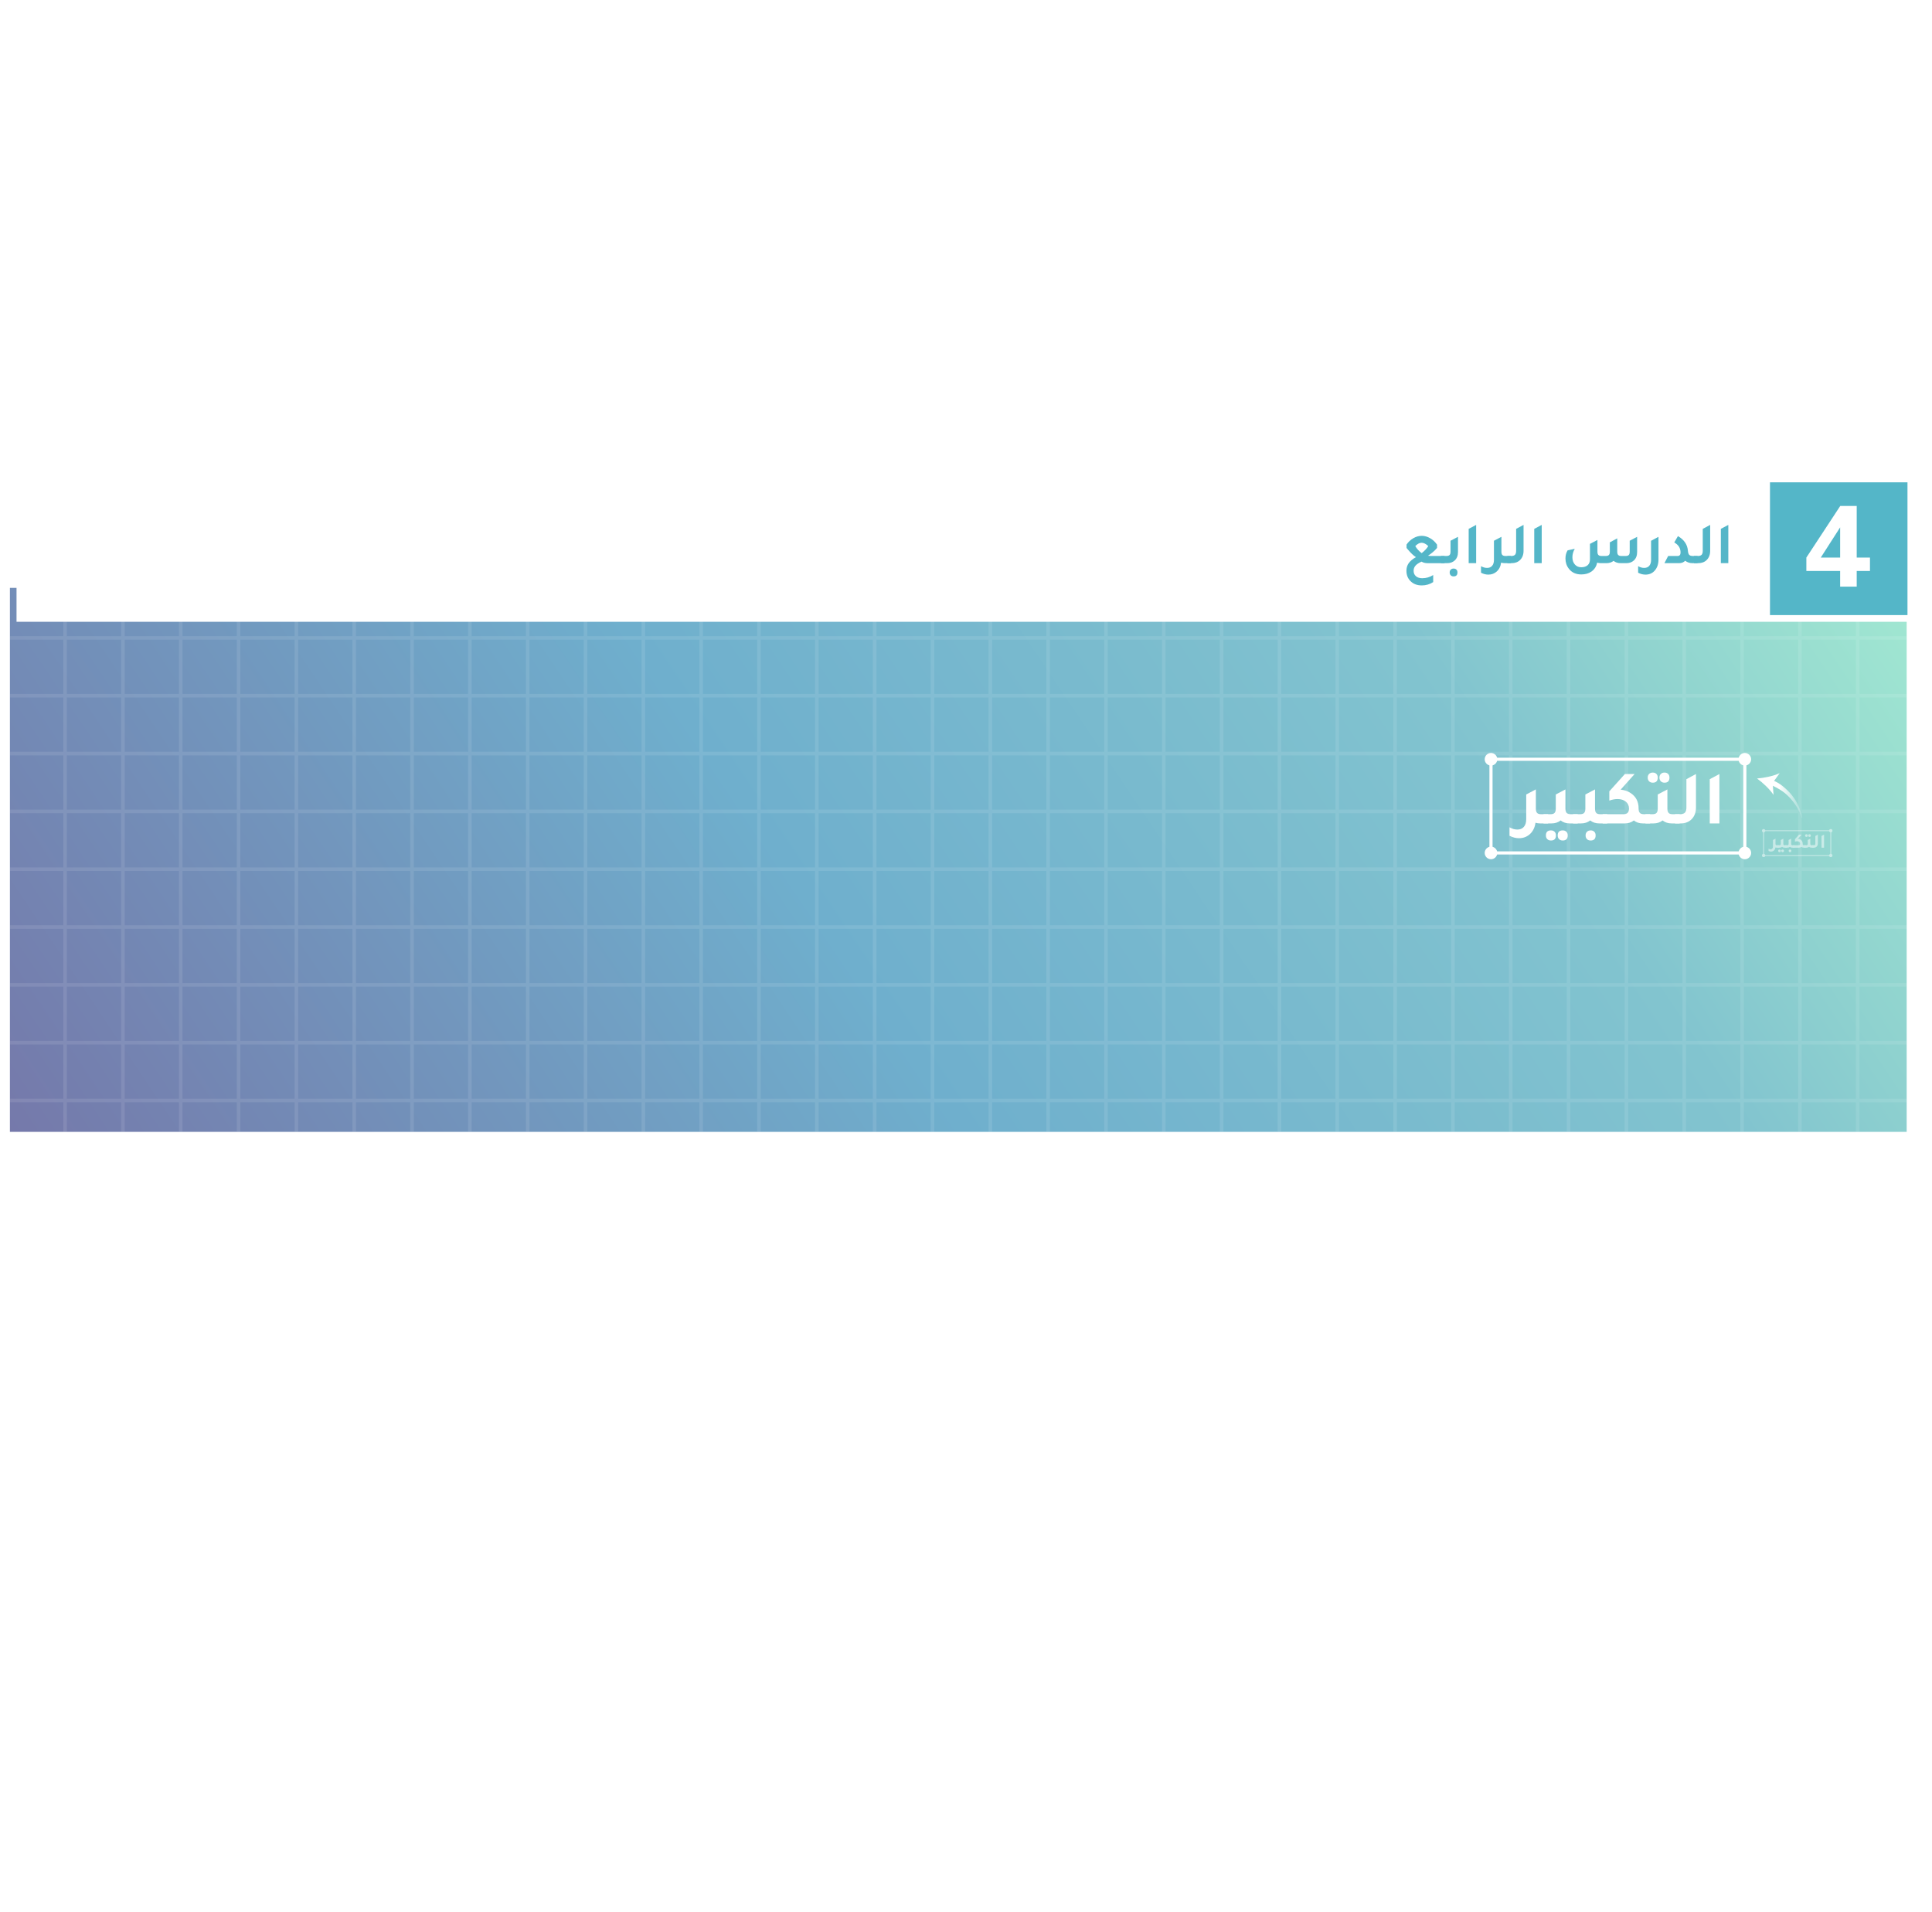 <?xml version="1.0" encoding="UTF-8"?>
<svg id="Layer_2" data-name="Layer 2" xmlns="http://www.w3.org/2000/svg" width="1954" height="1933.62" xmlns:xlink="http://www.w3.org/1999/xlink" viewBox="0 0 1954 1933.62">
  <defs>
    <style>
      .cls-1 {
        fill: url(#linear-gradient-2);
        filter: url(#drop-shadow-1);
      }

      .cls-1, .cls-2, .cls-3, .cls-4, .cls-5, .cls-6, .cls-7 {
        stroke-width: 0px;
      }

      .cls-2 {
        fill: url(#linear-gradient);
      }

      .cls-8 {
        opacity: .5;
      }

      .cls-3, .cls-9, .cls-10, .cls-11 {
        fill: none;
      }

      .cls-4 {
        fill: #fff;
      }

      .cls-9 {
        stroke-width: 3.16px;
      }

      .cls-9, .cls-10, .cls-11 {
        stroke: #fff;
      }

      .cls-9, .cls-11 {
        stroke-miterlimit: 10;
      }

      .cls-5 {
        fill: url(#linear-gradient-3);
      }

      .cls-12 {
        opacity: .1;
      }

      .cls-13 {
        clip-path: url(#clippath);
      }

      .cls-6 {
        fill: #54b6c8;
      }

      .cls-10 {
        stroke-linecap: round;
        stroke-linejoin: round;
        stroke-width: 3.61px;
      }

      .cls-7 {
        fill: url(#linear-gradient-4);
      }

      .cls-11 {
        stroke-width: .84px;
      }
    </style>
    <linearGradient id="linear-gradient" x1="59.74" y1="1480.34" x2="1887.98" y2="252.66" gradientUnits="userSpaceOnUse">
      <stop offset="0" stop-color="#766fa4"/>
      <stop offset=".43" stop-color="#6fafcd"/>
      <stop offset=".73" stop-color="#82c4cf"/>
      <stop offset=".8" stop-color="#8ed1cf"/>
      <stop offset=".92" stop-color="#a0e6d1"/>
      <stop offset="1" stop-color="#a7eed2"/>
    </linearGradient>
    <clipPath id="clippath">
      <rect class="cls-3" x="9.86" y="594.51" width="1918.7" height="550.24"/>
    </clipPath>
    <linearGradient id="linear-gradient-2" x1="9.21" y1="554.53" x2="1929.21" y2="554.53" gradientUnits="userSpaceOnUse">
      <stop offset="0" stop-color="#fff"/>
      <stop offset="1" stop-color="#fff"/>
    </linearGradient>
    <filter id="drop-shadow-1" filterUnits="userSpaceOnUse">
      <feOffset dx="7.51" dy="7.51"/>
      <feGaussianBlur result="blur" stdDeviation="5.36"/>
      <feFlood flood-color="#000" flood-opacity=".2"/>
      <feComposite in2="blur" operator="in"/>
      <feComposite in="SourceGraphic"/>
    </filter>
    <linearGradient id="linear-gradient-3" x1="1776.72" y1="808.05" x2="1824.92" y2="808.05" gradientUnits="userSpaceOnUse">
      <stop offset=".47" stop-color="#fff"/>
      <stop offset="1" stop-color="#fff" stop-opacity=".05"/>
    </linearGradient>
    <linearGradient id="linear-gradient-4" y1="792.92" y2="792.92" xlink:href="#linear-gradient-3"/>
  </defs>
  <g id="Layer_2-2" data-name="Layer 2">
    <rect class="cls-2" x="10.02" y="594.55" width="1918.37" height="550.14"/>
    <g class="cls-13">
      <g class="cls-12">
        <g>
          <g>
            <line class="cls-10" x1="7.33" y1="1.81" x2="7.33" y2="1931.81"/>
            <line class="cls-10" x1="65.82" y1="1.81" x2="65.82" y2="1931.81"/>
            <line class="cls-10" x1="124.3" y1="1.81" x2="124.3" y2="1931.81"/>
            <line class="cls-10" x1="182.79" y1="1.81" x2="182.79" y2="1931.81"/>
            <line class="cls-10" x1="241.27" y1="1.81" x2="241.27" y2="1931.81"/>
            <line class="cls-10" x1="299.75" y1="1.81" x2="299.75" y2="1931.81"/>
            <line class="cls-10" x1="358.24" y1="1.81" x2="358.24" y2="1931.81"/>
            <line class="cls-10" x1="416.72" y1="1.81" x2="416.72" y2="1931.81"/>
            <line class="cls-10" x1="475.21" y1="1.81" x2="475.21" y2="1931.81"/>
            <line class="cls-10" x1="533.7" y1="1.81" x2="533.7" y2="1931.81"/>
            <line class="cls-10" x1="592.18" y1="1.81" x2="592.18" y2="1931.81"/>
            <line class="cls-10" x1="650.67" y1="1.81" x2="650.67" y2="1931.81"/>
            <line class="cls-10" x1="709.15" y1="1.81" x2="709.15" y2="1931.81"/>
            <line class="cls-10" x1="767.63" y1="1.81" x2="767.63" y2="1931.81"/>
            <line class="cls-10" x1="826.12" y1="1.81" x2="826.12" y2="1931.81"/>
            <line class="cls-10" x1="884.61" y1="1.81" x2="884.61" y2="1931.81"/>
            <line class="cls-10" x1="943.09" y1="1.81" x2="943.09" y2="1931.81"/>
            <line class="cls-10" x1="1001.58" y1="1.81" x2="1001.58" y2="1931.81"/>
            <line class="cls-10" x1="1060.06" y1="1.81" x2="1060.06" y2="1931.81"/>
            <line class="cls-10" x1="1118.55" y1="1.81" x2="1118.55" y2="1931.81"/>
            <line class="cls-10" x1="1177.03" y1="1.81" x2="1177.03" y2="1931.81"/>
            <line class="cls-10" x1="1235.52" y1="1.81" x2="1235.52" y2="1931.81"/>
            <line class="cls-10" x1="1294.01" y1="1.81" x2="1294.01" y2="1931.81"/>
            <line class="cls-10" x1="1352.49" y1="1.81" x2="1352.49" y2="1931.81"/>
            <line class="cls-10" x1="1410.97" y1="1.81" x2="1410.97" y2="1931.81"/>
            <line class="cls-10" x1="1469.46" y1="1.81" x2="1469.46" y2="1931.81"/>
            <line class="cls-10" x1="1527.94" y1="1.81" x2="1527.94" y2="1931.81"/>
            <line class="cls-10" x1="1586.42" y1="1.81" x2="1586.42" y2="1931.81"/>
            <line class="cls-10" x1="1644.91" y1="1.81" x2="1644.91" y2="1931.81"/>
            <line class="cls-10" x1="1703.4" y1="1.81" x2="1703.4" y2="1931.81"/>
            <line class="cls-10" x1="1761.89" y1="1.81" x2="1761.89" y2="1931.81"/>
            <line class="cls-10" x1="1820.37" y1="1.81" x2="1820.37" y2="1931.81"/>
            <line class="cls-10" x1="1878.85" y1="1.81" x2="1878.85" y2="1931.81"/>
            <line class="cls-10" x1="1937.34" y1="1.81" x2="1937.34" y2="1931.81"/>
          </g>
          <g>
            <line class="cls-10" x1="1937.33" y1="1.81" x2="7.33" y2="1.81"/>
            <line class="cls-10" x1="1937.33" y1="60.29" x2="7.33" y2="60.29"/>
            <line class="cls-10" x1="1937.33" y1="118.77" x2="7.33" y2="118.77"/>
            <line class="cls-10" x1="1937.33" y1="177.26" x2="7.33" y2="177.26"/>
            <line class="cls-10" x1="1937.33" y1="235.75" x2="7.33" y2="235.75"/>
            <line class="cls-10" x1="1937.33" y1="294.23" x2="7.33" y2="294.23"/>
            <line class="cls-10" x1="1937.33" y1="352.72" x2="7.33" y2="352.72"/>
            <line class="cls-10" x1="1937.33" y1="411.2" x2="7.33" y2="411.2"/>
            <line class="cls-10" x1="1937.33" y1="469.69" x2="7.33" y2="469.69"/>
            <line class="cls-10" x1="1937.33" y1="528.17" x2="7.33" y2="528.17"/>
            <line class="cls-10" x1="1937.33" y1="586.66" x2="7.33" y2="586.66"/>
            <line class="cls-10" x1="1937.33" y1="645.14" x2="7.33" y2="645.14"/>
            <line class="cls-10" x1="1937.33" y1="703.63" x2="7.33" y2="703.63"/>
            <line class="cls-10" x1="1937.33" y1="762.11" x2="7.33" y2="762.11"/>
            <line class="cls-10" x1="1937.33" y1="820.6" x2="7.33" y2="820.6"/>
            <line class="cls-10" x1="1937.33" y1="879.08" x2="7.33" y2="879.08"/>
            <line class="cls-10" x1="1937.33" y1="937.56" x2="7.33" y2="937.56"/>
            <line class="cls-10" x1="1937.33" y1="996.05" x2="7.33" y2="996.05"/>
            <line class="cls-10" x1="1937.33" y1="1054.54" x2="7.33" y2="1054.54"/>
            <line class="cls-10" x1="1937.33" y1="1113.02" x2="7.33" y2="1113.02"/>
            <line class="cls-10" x1="1937.33" y1="1171.51" x2="7.33" y2="1171.51"/>
            <line class="cls-10" x1="1937.33" y1="1229.99" x2="7.33" y2="1229.99"/>
            <line class="cls-10" x1="1937.33" y1="1288.48" x2="7.33" y2="1288.48"/>
            <line class="cls-10" x1="1937.33" y1="1346.96" x2="7.33" y2="1346.96"/>
            <line class="cls-10" x1="1937.33" y1="1405.45" x2="7.33" y2="1405.45"/>
            <line class="cls-10" x1="1937.33" y1="1463.93" x2="7.33" y2="1463.93"/>
            <line class="cls-10" x1="1937.33" y1="1522.42" x2="7.33" y2="1522.42"/>
            <line class="cls-10" x1="1937.33" y1="1580.91" x2="7.33" y2="1580.91"/>
            <line class="cls-10" x1="1937.33" y1="1639.39" x2="7.33" y2="1639.39"/>
            <line class="cls-10" x1="1937.33" y1="1697.87" x2="7.33" y2="1697.87"/>
            <line class="cls-10" x1="1937.33" y1="1756.36" x2="7.33" y2="1756.36"/>
            <line class="cls-10" x1="1937.33" y1="1814.85" x2="7.33" y2="1814.85"/>
            <line class="cls-10" x1="1937.33" y1="1873.33" x2="7.33" y2="1873.33"/>
            <line class="cls-10" x1="1937.33" y1="1931.81" x2="7.33" y2="1931.81"/>
          </g>
        </g>
      </g>
    </g>
    <rect class="cls-1" x="9.21" y="487.74" width="1920" height="133.59"/>
    <g>
      <g class="cls-8">
        <g>
          <path class="cls-4" d="m1797.17,854.81h1.84v2.48h-2.09c-.46,0-.89-.06-1.29-.18-.18,1.31-.7,2.35-1.58,3.12-.79.68-1.74,1.02-2.85,1.02-.86,0-1.7-.22-2.52-.66v-2.25c.71.4,1.41.59,2.09.59.75,0,1.33-.24,1.75-.73.42-.49.62-1.16.62-2.02v-6.64l1.68-.88.88-.47v.02l.02-.02v5.14c0,.53.11.91.33,1.14s.59.34,1.11.34Z"/>
          <path class="cls-4" d="m1805.08,854.81h1.84v2.48h-2.09c-1,0-1.82-.27-2.48-.8-.66.53-1.48.8-2.48.8h-2.09v-2.48h1.84c.52,0,.89-.11,1.11-.34s.33-.6.33-1.14v-3.79l2.58-1.35v5.14c0,.53.11.91.33,1.14s.59.34,1.11.34Zm-5.31,4.34c.41,0,.73.12.97.36.24.24.36.56.36.97,0,.92-.44,1.37-1.33,1.37-.41,0-.74-.12-.98-.37-.25-.25-.37-.58-.37-1,0-.89.45-1.33,1.35-1.33Zm3.16,0c.41,0,.73.12.97.36.24.24.36.56.36.97,0,.92-.44,1.37-1.33,1.37-.41,0-.74-.12-.98-.37-.25-.25-.37-.58-.37-1,0-.89.45-1.33,1.35-1.33Z"/>
          <path class="cls-4" d="m1812.99,854.81h1.84v2.48h-2.09c-1,0-1.82-.27-2.48-.8-.66.53-1.48.8-2.48.8h-2.09v-2.48h1.84c.52,0,.89-.11,1.11-.34s.33-.6.33-1.14v-3.79l2.58-1.35v5.14c0,.53.11.91.33,1.14s.59.34,1.11.34Zm-2.6,4.34c.41,0,.73.12.97.36.24.24.36.56.36.97,0,.92-.44,1.37-1.33,1.37-.41,0-.74-.12-.98-.37-.25-.25-.37-.58-.37-1,0-.4.12-.72.37-.96s.57-.37.98-.37Z"/>
          <path class="cls-4" d="m1824.67,854.81h1.62v2.48h-1.89c-1,0-1.82-.27-2.46-.8-.66.53-1.48.8-2.48.8h-5.86v-2.48h5.6c.96,0,1.43-.47,1.43-1.41v-.12c0-.75-.28-1.36-.84-1.81-.56-.46-1.3-.69-2.21-.69-.7,0-1.43.14-2.19.41v-2.48l4.16-4.63h2.6l-3.73,4.18c1.08.11,2,.43,2.75.96,1.37.93,2.05,2.27,2.05,4.04v.08c0,.53.11.91.34,1.14s.6.34,1.12.34Z"/>
          <path class="cls-4" d="m1832.35,854.81h1.84v2.48h-2.09c-1,0-1.82-.27-2.48-.8-.66.53-1.48.8-2.48.8h-2.09v-2.48h1.84c.52,0,.89-.11,1.11-.34s.33-.6.33-1.14v-3.79l2.58-1.35v5.14c0,.53.11.91.33,1.14s.59.34,1.11.34Zm-5.35-8.42c-.41,0-.74-.12-.98-.37-.25-.25-.37-.58-.37-1,0-.4.12-.72.37-.96.25-.25.57-.37.98-.37s.73.12.97.36c.24.24.36.56.36.97,0,.92-.44,1.37-1.33,1.37Zm3.14,0c-.41,0-.74-.13-.98-.38-.25-.25-.37-.58-.37-.99s.13-.72.38-.96c.25-.25.58-.37.97-.37s.73.12.97.36c.24.24.36.56.36.97,0,.92-.44,1.37-1.33,1.37Z"/>
          <path class="cls-4" d="m1832.97,857.29v-2.48h1.29c.63,0,1.08-.14,1.34-.41.27-.27.4-.74.4-1.39v-7.56l2.56-1.37v8.96c0,1.33-.4,2.38-1.21,3.18-.74.72-1.72,1.09-2.95,1.09h-1.43Z"/>
          <path class="cls-4" d="m1842.25,857.29v-11.85l2.58-1.37v13.22h-2.58Z"/>
        </g>
        <g>
          <g>
            <circle class="cls-4" cx="1851.64" cy="840.12" r="1.68"/>
            <circle class="cls-4" cx="1851.64" cy="865.19" r="1.68"/>
            <circle class="cls-4" cx="1783.72" cy="840.12" r="1.68"/>
            <circle class="cls-4" cx="1783.72" cy="865.19" r="1.68"/>
          </g>
          <line class="cls-11" x1="1783.72" y1="840.12" x2="1851.73" y2="840.12"/>
          <line class="cls-11" x1="1783.72" y1="865.19" x2="1851.73" y2="865.19"/>
          <line class="cls-11" x1="1851.64" y1="839.56" x2="1851.64" y2="865.19"/>
          <line class="cls-11" x1="1783.72" y1="839.56" x2="1783.72" y2="865.19"/>
        </g>
      </g>
      <g>
        <g>
          <path class="cls-4" d="m1558.79,823.39h6.97v9.37h-7.9c-1.76,0-3.38-.23-4.88-.7-.67,4.96-2.66,8.88-5.97,11.78-3,2.58-6.58,3.87-10.77,3.87-3.25,0-6.43-.83-9.53-2.48v-8.52c2.69,1.5,5.32,2.25,7.9,2.25,2.84,0,5.05-.92,6.62-2.75,1.58-1.83,2.36-4.38,2.36-7.63v-25.1l6.35-3.33,3.33-1.78v.08l.08-.08v19.45c0,2.01.41,3.45,1.24,4.3.83.85,2.22,1.28,4.18,1.28Z"/>
          <path class="cls-4" d="m1588.69,823.39h6.97v9.37h-7.9c-3.77,0-6.9-1.01-9.37-3.02-2.48,2.01-5.61,3.02-9.38,3.02h-7.9v-9.37h6.97c1.96,0,3.36-.43,4.18-1.28s1.24-2.29,1.24-4.3v-14.33l9.76-5.11v19.45c0,2.01.41,3.45,1.24,4.3.83.85,2.22,1.28,4.18,1.28Zm-20.07,16.42c1.55,0,2.78.45,3.68,1.36.9.9,1.36,2.13,1.36,3.68,0,3.46-1.68,5.19-5.04,5.19-1.55,0-2.79-.46-3.72-1.39s-1.39-2.2-1.39-3.8c0-3.36,1.71-5.04,5.11-5.04Zm11.93,0c1.55,0,2.78.45,3.68,1.36.9.9,1.36,2.13,1.36,3.68,0,3.46-1.68,5.19-5.04,5.19-1.55,0-2.79-.46-3.72-1.39s-1.39-2.2-1.39-3.8c0-3.36,1.7-5.04,5.11-5.04Z"/>
          <path class="cls-4" d="m1618.6,823.39h6.97v9.37h-7.9c-3.77,0-6.9-1.01-9.37-3.02-2.48,2.01-5.61,3.02-9.38,3.02h-7.9v-9.37h6.97c1.96,0,3.36-.43,4.18-1.28s1.24-2.29,1.24-4.3v-14.33l9.76-5.11v19.45c0,2.01.41,3.45,1.24,4.3.83.85,2.22,1.28,4.18,1.28Zm-9.84,16.42c1.55,0,2.78.45,3.68,1.36.9.9,1.36,2.13,1.36,3.68,0,3.46-1.68,5.19-5.04,5.19-1.55,0-2.79-.46-3.72-1.39s-1.39-2.2-1.39-3.8c0-1.5.46-2.71,1.39-3.64s2.17-1.39,3.72-1.39Z"/>
          <path class="cls-4" d="m1662.76,823.39h6.12v9.37h-7.13c-3.77,0-6.87-1.01-9.3-3.02-2.48,2.01-5.6,3.02-9.37,3.02h-22.16v-9.37h21.15c3.62,0,5.42-1.78,5.42-5.35v-.46c0-2.84-1.06-5.13-3.18-6.86-2.12-1.73-4.91-2.6-8.37-2.6-2.63,0-5.4.52-8.29,1.55v-9.37l15.73-17.51h9.84l-14.1,15.81c4.08.41,7.54,1.63,10.38,3.64,5.16,3.51,7.75,8.6,7.75,15.26v.31c0,2.01.43,3.45,1.28,4.3s2.26,1.28,4.22,1.28Z"/>
          <path class="cls-4" d="m1691.81,823.39h6.97v9.37h-7.9c-3.77,0-6.9-1.01-9.37-3.02-2.48,2.01-5.61,3.02-9.38,3.02h-7.9v-9.37h6.97c1.96,0,3.36-.43,4.18-1.28s1.24-2.29,1.24-4.3v-14.33l9.76-5.11v19.45c0,2.01.41,3.45,1.24,4.3.83.85,2.22,1.28,4.18,1.28Zm-20.22-31.84c-1.55,0-2.79-.46-3.72-1.39s-1.39-2.19-1.39-3.8c0-1.5.46-2.71,1.39-3.64s2.17-1.39,3.72-1.39,2.78.45,3.68,1.36c.9.9,1.36,2.13,1.36,3.68,0,3.46-1.68,5.19-5.04,5.19Zm11.85,0c-1.55,0-2.79-.48-3.72-1.43-.93-.96-1.39-2.21-1.39-3.76s.48-2.71,1.43-3.64c.96-.93,2.18-1.39,3.68-1.39s2.78.45,3.68,1.36c.9.9,1.36,2.13,1.36,3.68,0,3.46-1.68,5.19-5.04,5.19Z"/>
          <path class="cls-4" d="m1694.14,832.77v-9.37h4.88c2.38,0,4.07-.52,5.07-1.55,1.01-1.03,1.51-2.79,1.51-5.27v-28.59l9.68-5.19v33.86c0,5.01-1.52,9.01-4.57,12.01-2.79,2.74-6.51,4.11-11.16,4.11h-5.42Z"/>
          <path class="cls-4" d="m1729.23,832.77v-44.78l9.76-5.19v49.97h-9.76Z"/>
        </g>
        <g>
          <g>
            <circle class="cls-4" cx="1764.7" cy="767.87" r="6.37"/>
            <circle class="cls-4" cx="1764.7" cy="862.6" r="6.37"/>
            <circle class="cls-4" cx="1507.97" cy="767.87" r="6.37"/>
            <circle class="cls-4" cx="1507.97" cy="862.6" r="6.37"/>
          </g>
          <line class="cls-9" x1="1507.97" y1="767.87" x2="1765.03" y2="767.87"/>
          <line class="cls-9" x1="1507.97" y1="862.6" x2="1765.03" y2="862.6"/>
          <line class="cls-9" x1="1764.7" y1="765.72" x2="1764.7" y2="862.6"/>
          <line class="cls-9" x1="1507.97" y1="765.72" x2="1507.97" y2="862.6"/>
        </g>
      </g>
      <g>
        <path class="cls-5" d="m1822.37,827.18c-1.34-3.9-3.04-7.66-5.16-11.13-2.12-3.47-4.55-6.72-7.35-9.61-2.77-2.9-5.82-5.53-9.21-7.61-1.69-1.05-3.45-1.96-5.18-2.9-1.73-.94-3.5-1.83-5.27-2.73l1.76-4.29c2.04.7,4.03,1.57,5.92,2.63,1.89,1.06,3.65,2.34,5.33,3.69,3.35,2.73,6.45,5.71,9.12,9.05,1.34,1.66,2.55,3.42,3.67,5.22,1.13,1.8,2.11,3.68,2.99,5.6,1.76,3.83,3.08,7.84,3.87,11.94l-.47.12Z"/>
        <path class="cls-7" d="m1777.03,787.33c7.27-.58,16.6-2.44,22.91-5.43l-7.09,9.89.88,12.14c-3.81-5.84-10.8-12.31-16.69-16.6Z"/>
      </g>
    </g>
    <g>
      <path class="cls-6" d="m1449.51,588.7c-3.44,2.24-7.3,3.36-11.58,3.36-4.72,0-8.54-1.48-11.46-4.44-2.68-2.72-4.02-6.18-4.02-10.38,0-2.92.75-5.46,2.25-7.62,1.5-2.16,3.95-4.22,7.35-6.18-2.32-1.4-5.14-4.08-8.46-8.04-.44-.52-.78-.94-1.02-1.26v-3.42c1.8-2.68,4.09-4.82,6.87-6.42,2.78-1.6,5.61-2.4,8.49-2.4s5.72.81,8.52,2.43c2.8,1.62,5.12,3.79,6.96,6.51v3.3c-2.48,2.96-5.54,5.58-9.18,7.86,1.36.2,2.6.3,3.72.3h13.02l.06,7.26h-17.34c-2.2,0-4.2-.52-6-1.56-2.88,1.32-4.93,2.7-6.15,4.14-1.22,1.44-1.83,3.16-1.83,5.16,0,2.28.79,4.1,2.37,5.46,1.58,1.36,3.71,2.04,6.39,2.04,3.92,0,7.6-1.08,11.04-3.24v7.14Zm-11.64-29.29c3-2.36,5.22-4.74,6.66-7.14-2.4-2.24-4.64-3.36-6.72-3.36s-4.18,1.12-6.42,3.36c1.6,2.76,3.76,5.14,6.48,7.14Z"/>
      <path class="cls-6" d="m1457.43,569.55v-7.26h5.4c1.52,0,2.6-.33,3.24-.99s.96-1.77.96-3.33v-11.1l7.56-3.96v15.42c0,3.64-1.12,6.48-3.36,8.52-1.96,1.8-4.52,2.7-7.68,2.7h-6.12Zm12.72,13.38c-1.2,0-2.16-.36-2.88-1.08-.72-.72-1.08-1.7-1.08-2.94,0-1.16.36-2.1,1.08-2.82.72-.72,1.68-1.08,2.88-1.08s2.15.35,2.85,1.05c.7.7,1.05,1.65,1.05,2.85,0,2.68-1.3,4.02-3.9,4.02Z"/>
      <path class="cls-6" d="m1485.4,569.55v-34.69l7.56-4.02v38.71h-7.56Z"/>
      <path class="cls-6" d="m1522.72,562.29h5.4v7.26h-6.12c-1.36,0-2.62-.18-3.78-.54-.52,3.84-2.06,6.88-4.62,9.12-2.32,2-5.1,3-8.34,3-2.52,0-4.98-.64-7.38-1.92v-6.6c2.08,1.16,4.12,1.74,6.12,1.74,2.2,0,3.91-.71,5.13-2.13,1.22-1.42,1.83-3.39,1.83-5.91v-19.44l4.92-2.58,2.58-1.38v.06l.06-.06v15.06c0,1.56.32,2.67.96,3.33s1.72.99,3.24.99Z"/>
      <path class="cls-6" d="m1524.52,569.55v-7.26h3.78c1.84,0,3.15-.4,3.93-1.2.78-.8,1.17-2.16,1.17-4.08v-22.14l7.5-4.02v26.22c0,3.88-1.18,6.98-3.54,9.3-2.16,2.12-5.04,3.18-8.64,3.18h-4.2Z"/>
      <path class="cls-6" d="m1551.71,569.55v-34.69l7.56-4.02v38.71h-7.56Z"/>
      <path class="cls-6" d="m1648.27,546.87l7.5-3.96v15.42c0,3.6-1.1,6.42-3.3,8.46-1.92,1.8-4.44,2.72-7.56,2.76h-5.7c-2.96,0-5.38-.78-7.26-2.34-1.88,1.52-4.24,2.3-7.08,2.34h-5.76c-1.36,0-2.62-.18-3.78-.54-.76,3.84-2.7,6.86-5.82,9.06-2.8,1.92-6.2,2.88-10.2,2.88-5.4,0-9.58-1.9-12.54-5.7-2.32-2.96-3.48-6.44-3.48-10.44,0-3.16.74-5.92,2.22-8.28l7.2-1.5c-1.6,2.72-2.4,5.58-2.4,8.58s.86,5.5,2.58,7.38c1.64,1.8,3.78,2.7,6.42,2.7s4.91-.7,6.45-2.1c1.54-1.4,2.31-3.36,2.31-5.88v-15.66l7.56-3.96v11.88c0,1.56.33,2.67.99,3.33s1.75.99,3.27.99h4.02c1.52,0,2.61-.33,3.27-.99s.99-1.77.99-3.33v-9.48l7.5-4.02v13.5c0,1.56.33,2.67.99,3.33s1.75.99,3.27.99h4.08c1.52,0,2.61-.33,3.27-.99s.99-1.77.99-3.33v-11.1Z"/>
      <path class="cls-6" d="m1677.37,565.83c0,4.64-1.28,8.4-3.84,11.28-2.36,2.68-5.48,4.02-9.36,4.02-2.52,0-4.98-.64-7.38-1.92v-6.6c2.08,1.16,4.12,1.74,6.12,1.74,2.2,0,3.91-.71,5.13-2.13,1.22-1.42,1.83-3.39,1.83-5.91v-19.38l7.5-4.02v22.92Z"/>
      <path class="cls-6" d="m1683.37,569.55l3.78-7.26h9.48c2.04,0,3.06-1.18,3.06-3.54,0-4.4-2.12-7.78-6.36-10.14l3.72-6.42c6.24,3.64,9.6,8.58,10.08,14.82.16,2,.61,3.38,1.35,4.14.74.76,2.01,1.14,3.81,1.14h4.56v7.26h-4.98c-2.96,0-5.46-.82-7.5-2.46-1.48,1.64-3.6,2.46-6.36,2.46h-14.64Z"/>
      <path class="cls-6" d="m1713.26,569.55v-7.26h3.78c1.84,0,3.15-.4,3.93-1.2.78-.8,1.17-2.16,1.17-4.08v-22.14l7.5-4.02v26.22c0,3.88-1.18,6.98-3.54,9.3-2.16,2.12-5.04,3.18-8.64,3.18h-4.2Z"/>
      <path class="cls-6" d="m1740.44,569.55v-34.69l7.56-4.02v38.71h-7.56Z"/>
    </g>
    <rect class="cls-6" x="1790.14" y="487.79" width="139.06" height="134.27"/>
    <path class="cls-4" d="m1826.93,563.9c11.61-17.71,23.04-35.12,34.3-52.23h16.63v52.23h13.41v13.54h-13.41v15.86h-16.76v-15.86h-34.17v-13.54Zm14.57,0h19.6v-30.56l-19.6,30.56Z"/>
  </g>
</svg>